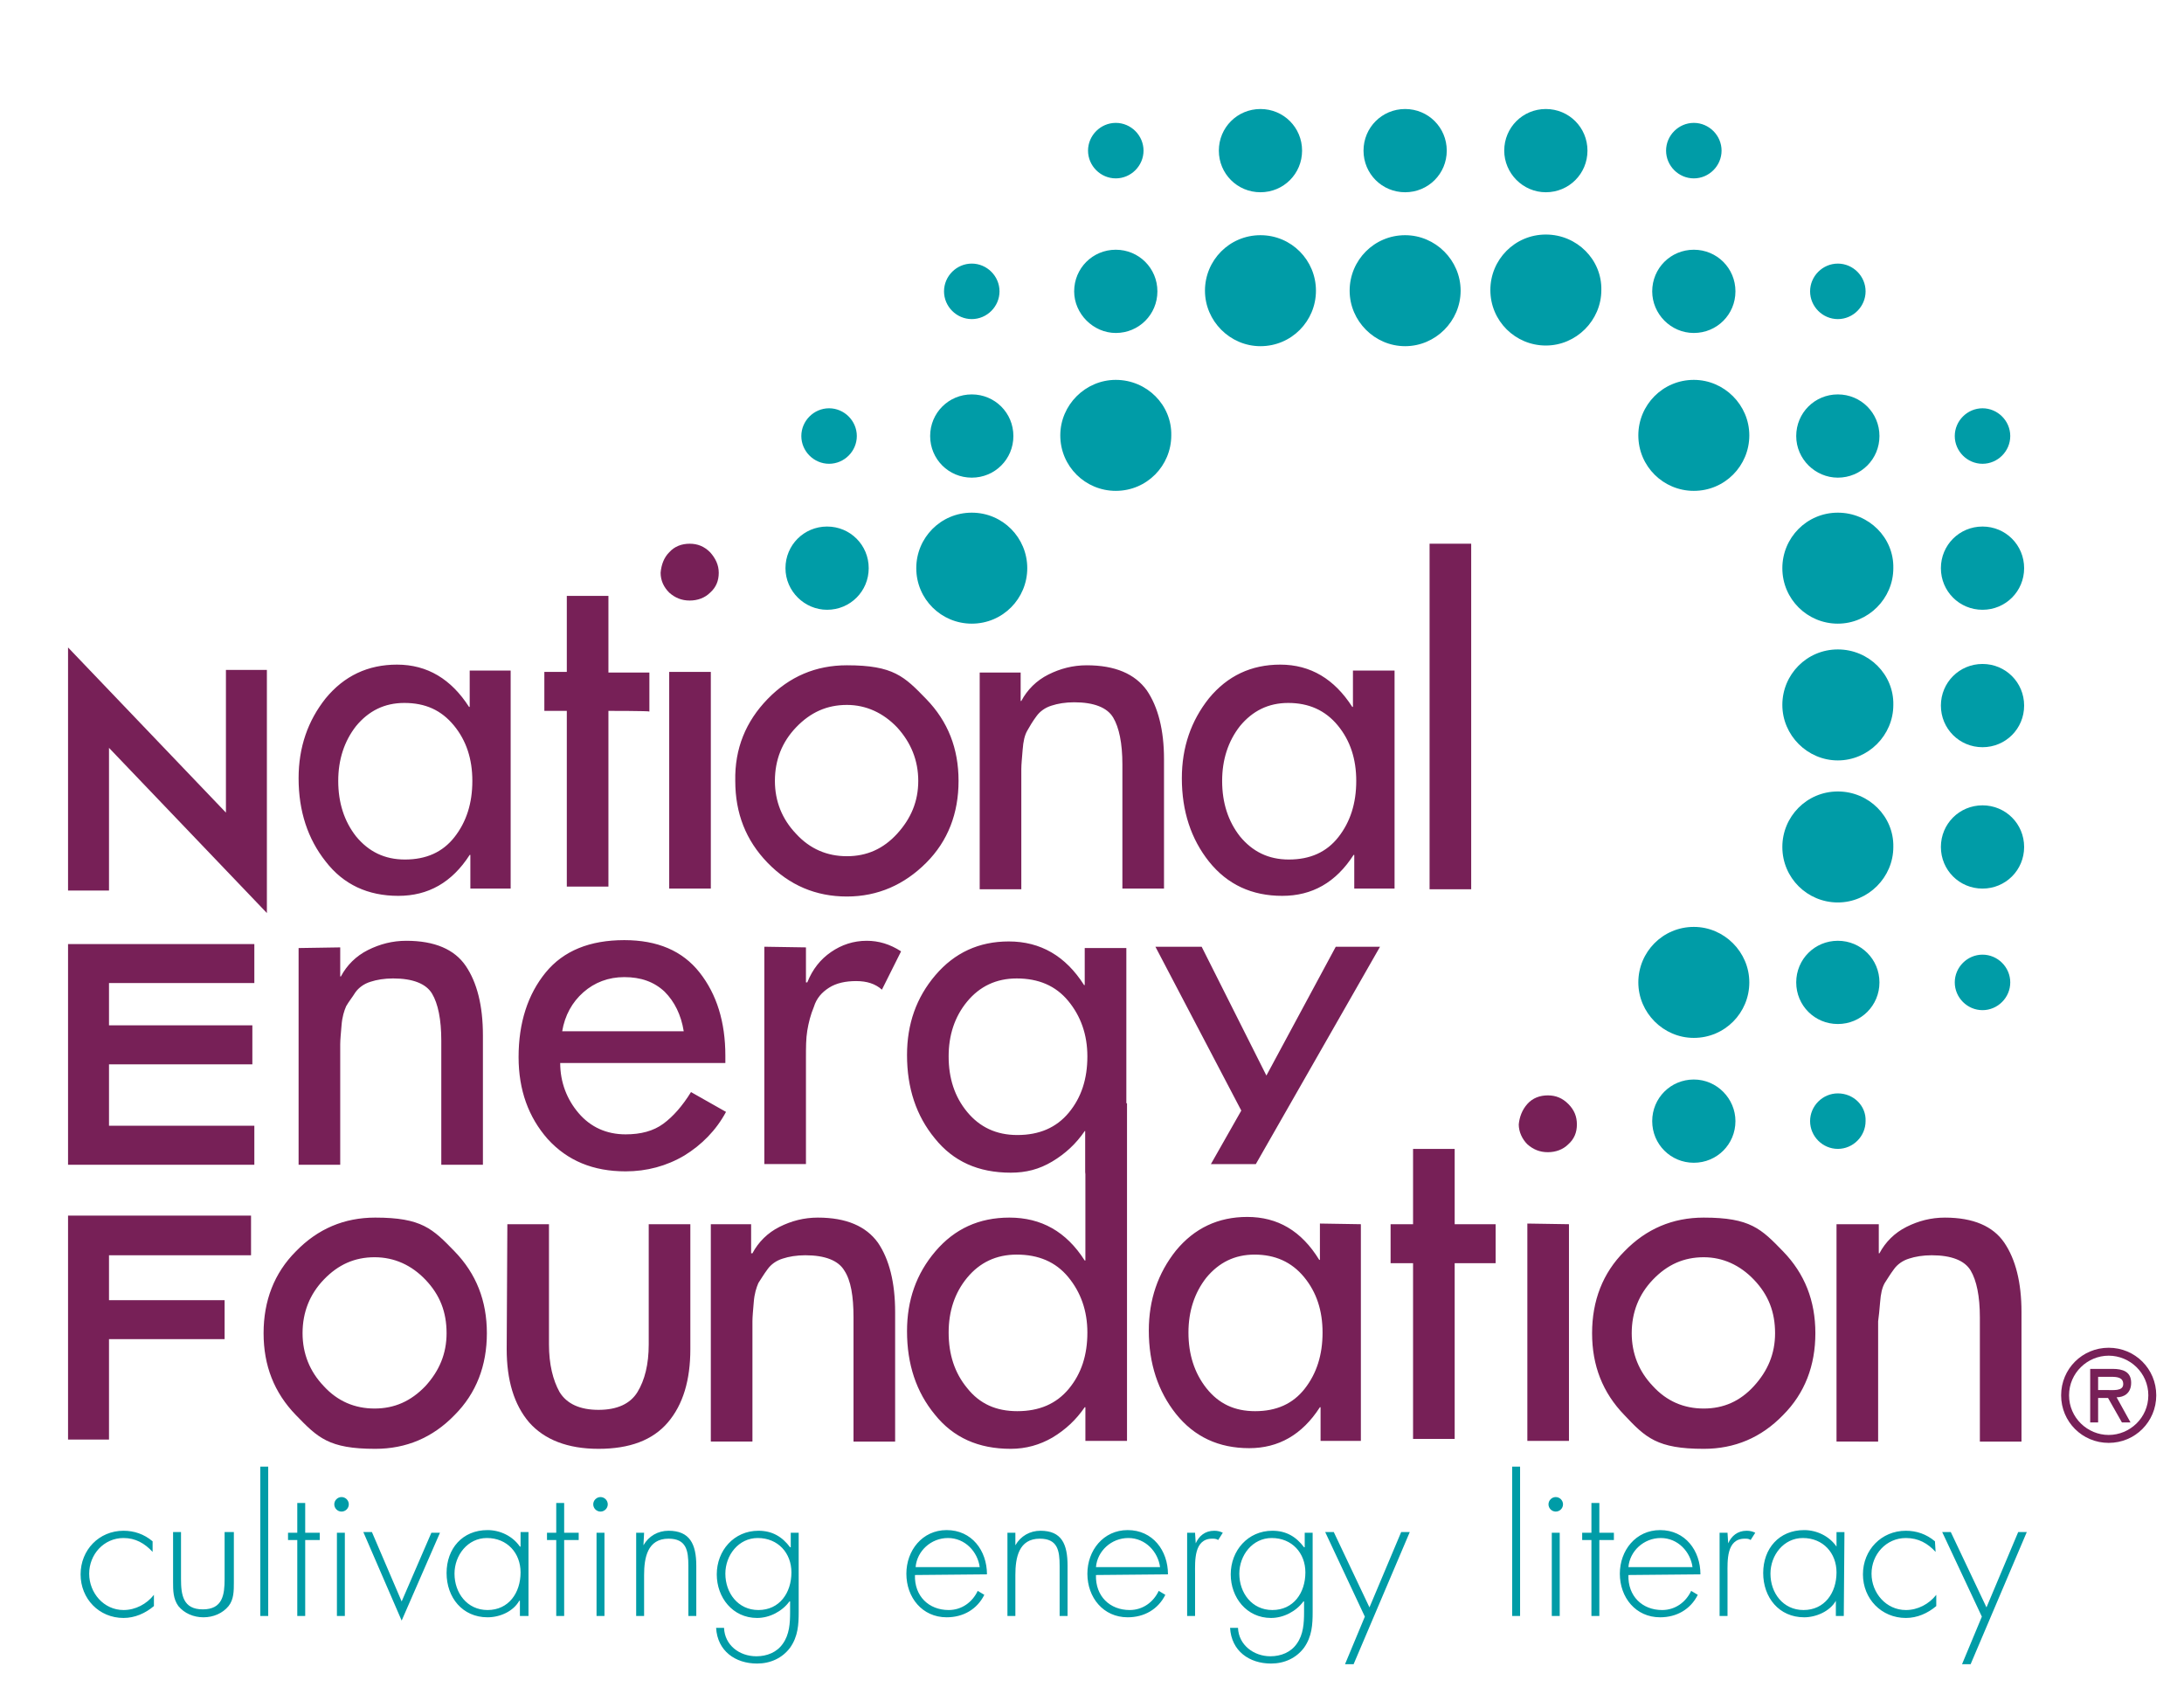 <svg xmlns="http://www.w3.org/2000/svg" viewBox="0 0 330.6 258.5"><g fill="#772057"><path d="M77.3 101.7v32.8h-6.1v-5.1h-.1c-2.7 4.2-6.3 6.2-10.8 6.2-4.6 0-8.3-1.7-11-5.2-2.7-3.4-4.1-7.6-4.1-12.6 0-4.7 1.4-8.7 4.1-12.1q4.2-5.1 10.8-5.1c4.6 0 8.2 2.2 10.9 6.4h.1v-5.5h6.2zm-16 28.4c3.2 0 5.7-1.1 7.5-3.4s2.7-5.1 2.7-8.5c0-3.3-.9-6.1-2.8-8.4s-4.3-3.4-7.5-3.4c-3 0-5.4 1.2-7.3 3.5-1.8 2.3-2.7 5.1-2.7 8.3q0 4.95 2.7 8.4c1.9 2.3 4.3 3.5 7.4 3.5m30.8-22.5v26.6h-6.3v-26.6h-3.4v-5.9h3.4V90.2h6.3v11.6h6.2v5.9c0-.1-6.2-.1-6.2-.1m9.2-24c.8-.9 1.9-1.3 3.1-1.3s2.2.4 3.1 1.3c.8.9 1.3 1.9 1.3 3.1s-.4 2.2-1.3 3c-.8.8-1.9 1.2-3.1 1.2s-2.2-.4-3.1-1.2c-.8-.8-1.3-1.8-1.3-3 .1-1.2.5-2.3 1.3-3.1m6.3 18.1v32.8h-6.3v-32.8zm8.6 4.1q4.95-5.1 12-5.1c7.05 0 8.7 1.7 12 5.1s4.9 7.5 4.9 12.4-1.6 9.1-4.9 12.4-7.3 5.1-12 5.1-8.7-1.7-12-5.1-4.9-7.5-4.9-12.4c-.1-4.9 1.6-9 4.9-12.4m19.6 4.3c-2.1-2.2-4.7-3.4-7.6-3.4-3 0-5.5 1.1-7.7 3.4-2.1 2.2-3.2 4.9-3.2 8.1 0 3.1 1.1 5.8 3.2 8 2.1 2.3 4.7 3.4 7.7 3.4s5.5-1.1 7.6-3.4 3.2-4.9 3.2-8-1.1-5.8-3.2-8.1m18.7-8.4v4.4h.1c.9-1.7 2.3-3.1 4.1-4s3.7-1.4 5.8-1.4c4.3 0 7.3 1.3 9.1 3.8 1.7 2.5 2.6 6 2.6 10.4v19.6h-6.3v-18.8c0-3.2-.5-5.6-1.4-7.1s-2.9-2.3-5.9-2.3c-1.3 0-2.5.2-3.4.5-1 .3-1.8.9-2.3 1.6-.6.8-1 1.5-1.4 2.2s-.6 1.6-.7 2.9-.2 2.2-.2 2.9v18.2h-6.3v-32.8h6.2zm56.6 0v32.8H205v-5.1h-.1c-2.7 4.2-6.3 6.2-10.8 6.2-4.6 0-8.3-1.7-11.1-5.2-2.7-3.4-4.1-7.6-4.1-12.6 0-4.7 1.4-8.7 4.1-12.1q4.2-5.1 10.8-5.1c4.6 0 8.2 2.2 10.9 6.4h.1v-5.5h6.3zm-16 28.4c3.2 0 5.7-1.1 7.5-3.4s2.7-5.1 2.7-8.5c0-3.3-.9-6.1-2.8-8.4s-4.4-3.4-7.5-3.4c-3 0-5.4 1.2-7.3 3.5-1.8 2.3-2.7 5.1-2.7 8.3q0 4.95 2.7 8.4c1.9 2.3 4.3 3.5 7.4 3.5m27.6-47.8v52.3h-6.3V82.3zM51.5 143.4v4.4h.1c.9-1.7 2.3-3.1 4.1-4s3.7-1.4 5.8-1.4c4.3 0 7.3 1.3 9 3.8s2.6 6 2.6 10.5v19.6h-6.3v-18.8c0-3.2-.5-5.6-1.4-7.1s-2.9-2.3-5.9-2.3c-1.3 0-2.5.2-3.4.5-1 .3-1.8.9-2.3 1.6-.5.8-1 1.4-1.4 2.1-.3.7-.6 1.6-.7 2.9-.1 1.2-.2 2.2-.2 2.9v18.2h-6.3v-32.8zm58.3 17.5h-25c0 2.9 1 5.5 2.8 7.6s4.2 3.2 7.1 3.2c2.3 0 4.2-.5 5.7-1.6s2.9-2.7 4.2-4.8l5.3 3c-1.5 2.8-3.7 5-6.3 6.6-2.7 1.6-5.7 2.4-8.9 2.4-4.9 0-8.8-1.6-11.8-4.9-2.9-3.3-4.4-7.4-4.4-12.4 0-5.2 1.4-9.5 4.1-12.8s6.7-4.9 11.9-4.9c5 0 8.8 1.6 11.4 4.9s3.9 7.5 3.9 12.6zm-24.7-4.8h18.4c-.4-2.5-1.4-4.5-2.9-6-1.6-1.5-3.6-2.2-6.1-2.2-2.4 0-4.5.8-6.2 2.3s-2.8 3.5-3.2 5.9m36.9-12.7v5.3h.2c.8-2 2-3.5 3.6-4.6s3.4-1.7 5.4-1.7c1.8 0 3.5.5 5.2 1.6l-2.9 5.8c-1-.9-2.3-1.3-3.9-1.3s-3 .3-4.1 1-1.9 1.6-2.3 2.9c-.5 1.2-.8 2.4-1 3.6s-.2 2.6-.2 4.1v16.1h-6.3v-32.9zm42.3 34v-6.2h-.1c-1.3 1.9-2.9 3.4-4.9 4.6s-4 1.7-6.3 1.7c-4.9 0-8.7-1.7-11.5-5.2q-4.2-5.1-4.2-12.6c0-4.7 1.4-8.7 4.3-12.1s6.6-5.1 11.1-5.1q7.2 0 11.4 6.6h.1v-5.6h6.3v32.2c0 6.2-1.2 11-3.5 14.4m-13-18.3c3.3 0 5.9-1.1 7.8-3.4s2.8-5.1 2.8-8.5c0-3.3-1-6.1-2.9-8.4s-4.5-3.4-7.8-3.4c-3.1 0-5.6 1.2-7.5 3.5s-2.8 5.1-2.8 8.3c0 3.3.9 6.1 2.8 8.4s4.4 3.5 7.6 3.5m29.3 4.4 4.6-8.1-13-24.8h7l9.8 19.5 10.5-19.5h6.7l-18.8 32.9zM44.8 189.4q4.95-5.1 12-5.1c7.05 0 8.7 1.7 12 5.1s4.9 7.5 4.9 12.4-1.6 9.1-4.9 12.4q-4.95 5.1-12 5.1c-7.05 0-8.7-1.7-12-5.1s-4.9-7.5-4.9-12.4 1.6-9.1 4.9-12.4m19.6 4.3c-2.1-2.2-4.7-3.4-7.7-3.4s-5.5 1.1-7.7 3.4c-2.1 2.2-3.2 4.9-3.2 8.1 0 3.1 1.1 5.8 3.2 8 2.1 2.3 4.7 3.4 7.7 3.4s5.5-1.1 7.7-3.4c2.1-2.3 3.2-4.9 3.2-8 0-3.2-1-5.8-3.2-8.1m12.4-8.4h6.3v18.2c0 3 .6 5.4 1.6 7.2 1.1 1.8 3.1 2.7 5.9 2.7s4.8-.9 5.9-2.7 1.7-4.2 1.7-7.2v-18.2h6.3v18.9c0 4.7-1.1 8.4-3.4 11.1s-5.8 4-10.5 4-8.2-1.4-10.5-4c-2.3-2.7-3.4-6.4-3.4-11.1zm36.9 0v4.4h.2c.9-1.7 2.3-3.1 4.1-4s3.7-1.4 5.8-1.4c4.3 0 7.3 1.3 9.1 3.8 1.7 2.5 2.6 6 2.6 10.5v19.6h-6.3v-18.8c0-3.2-.4-5.6-1.4-7.1-.9-1.5-2.9-2.3-5.9-2.3-1.3 0-2.5.2-3.4.5-1 .3-1.8.9-2.3 1.6-.6.8-1 1.5-1.4 2.1-.3.7-.6 1.6-.7 2.9-.1 1.2-.2 2.2-.2 2.9v18.2h-6.3v-32.9z"/><path d="M170.6 167v51.1h-6.3V213h-.1c-1.3 1.9-2.9 3.4-4.9 4.6-1.9 1.1-4 1.7-6.3 1.7-4.9 0-8.7-1.7-11.5-5.2q-4.2-5.1-4.2-12.6c0-4.7 1.4-8.7 4.3-12.1s6.6-5.1 11.2-5.1c4.8 0 8.6 2.1 11.4 6.5h.1v-24.3M154 213.6c3.3 0 5.9-1.1 7.8-3.4s2.8-5.1 2.8-8.5c0-3.3-1-6.1-2.9-8.4s-4.5-3.4-7.8-3.4c-3.1 0-5.6 1.2-7.5 3.5s-2.8 5.1-2.8 8.3c0 3.3.9 6.1 2.8 8.4 1.9 2.4 4.4 3.5 7.6 3.5m52-28.3v32.8h-6.1V213h-.1c-2.7 4.2-6.3 6.2-10.7 6.2-4.6 0-8.3-1.7-11.1-5.2-2.7-3.4-4.1-7.6-4.1-12.6 0-4.7 1.4-8.7 4.1-12.1q4.2-5.1 10.8-5.1c4.6 0 8.2 2.1 10.9 6.5h.1v-5.5zm-16 28.3c3.2 0 5.7-1.1 7.5-3.4s2.7-5.1 2.7-8.5c0-3.3-.9-6.1-2.8-8.4s-4.4-3.4-7.5-3.4c-3 0-5.4 1.2-7.3 3.5-1.8 2.3-2.7 5.1-2.7 8.3q0 4.95 2.7 8.4c1.9 2.4 4.3 3.5 7.4 3.5m30.2-22.4v26.6h-6.3v-26.6h-3.4v-5.9h3.4v-11.4h6.3v11.4h6.2v5.9zm11-24.1c.8-.9 1.9-1.3 3.1-1.3s2.2.4 3.1 1.3 1.3 1.9 1.3 3.1-.4 2.2-1.3 3c-.8.8-1.9 1.2-3.1 1.2s-2.2-.4-3.1-1.2c-.8-.8-1.3-1.9-1.3-3 .1-1.1.5-2.2 1.3-3.1m6.3 18.2v32.8h-6.3v-32.9zm8.4 4.1q4.95-5.1 12-5.1c7.05 0 8.7 1.7 12 5.1s4.9 7.5 4.9 12.4-1.6 9.1-4.9 12.4q-4.95 5.1-12 5.1c-7.05 0-8.8-1.7-12-5.1-3.3-3.4-4.9-7.5-4.9-12.4s1.6-9.1 4.9-12.4m19.6 4.3c-2.1-2.2-4.7-3.4-7.6-3.4-3 0-5.5 1.1-7.7 3.4-2.1 2.2-3.2 4.9-3.2 8.1 0 3.1 1.1 5.8 3.2 8 2.1 2.3 4.7 3.4 7.7 3.4s5.5-1.1 7.6-3.4 3.2-4.9 3.2-8c0-3.2-1-5.8-3.2-8.1m18.9-8.4v4.4h.1c.9-1.7 2.3-3.1 4.1-4s3.7-1.4 5.8-1.4c4.3 0 7.3 1.3 9 3.8s2.6 6 2.6 10.5v19.6h-6.3v-18.8c0-3.2-.5-5.6-1.4-7.1s-2.9-2.3-5.9-2.3c-1.3 0-2.5.2-3.4.5-1 .3-1.8.9-2.3 1.6-.6.8-1 1.5-1.4 2.1-.4.7-.6 1.6-.7 2.9-.1 1.2-.2 2.2-.3 2.9v18.2H278v-32.9zM34.2 101.4V123L10.3 98v36.8h6.2v-21.6l23.9 25v-36.8zm4.3 47.4v-5.9H10.3v33.4h28.2v-5.9h-22v-9.3h21.7v-5.9H16.5v-6.4zM38 190v-6H10.3v33.9h6.2v-15.2H34v-5.9H16.5V190z"/></g><path fill="#009ca7" d="M23.1 234.9c-1.2-1.3-2.6-2.1-4.4-2.1-3 0-5.2 2.5-5.2 5.4s2.2 5.5 5.2 5.5c1.8 0 3.5-.9 4.6-2.3v1.7c-1.3 1.1-2.9 1.8-4.6 1.8-3.7 0-6.5-2.9-6.5-6.6s2.8-6.6 6.5-6.6c1.6 0 3.1.5 4.4 1.6zm12.3-3v7.6c0 1.3 0 2.6-.8 3.6-.9 1.1-2.3 1.7-3.8 1.7s-2.9-.6-3.8-1.7c-.8-1.1-.8-2.4-.8-3.6v-7.6h1.2v7.1c0 2.4.3 4.6 3.3 4.6s3.3-2.2 3.3-4.6v-7.1zm5.2 12.7h-1.2V222h1.2zm5.6 0H45v-11.5h-1.4V232H45v-4.5h1.2v4.5h2.2v1.1h-2.2zm6.6-16.9c0 .6-.5 1.1-1.1 1.1s-1.1-.5-1.1-1.1.5-1.1 1.1-1.1 1.1.5 1.1 1.1m-.6 16.9H51V232h1.2zm8.6-2.2 4.5-10.4h1.3l-5.8 13.3-5.8-13.4h1.3zm19.1 2.2h-1.2v-2.3h-.1c-.9 1.6-2.9 2.5-4.8 2.5-3.8 0-6.2-3-6.2-6.7s2.4-6.5 6.2-6.5c1.9 0 3.8.9 4.9 2.5h.1v-2.2H80v12.7zm-11.1-6.4c0 2.9 1.9 5.5 5 5.5 3.2 0 5-2.6 5-5.7 0-2.9-2-5.2-5.1-5.2-2.9 0-4.9 2.6-4.9 5.4m16.6 6.4h-1.2v-11.5h-1.4V232h1.4v-4.5h1.2v4.5h2.2v1.1h-2.2zm6.6-16.9c0 .6-.5 1.1-1.1 1.1s-1.1-.5-1.1-1.1.5-1.1 1.1-1.1 1.1.5 1.1 1.1m-.5 16.9h-1.2V232h1.2zm5.9-10.7c.8-1.4 2.2-2.2 3.8-2.2 3.2 0 4.2 2 4.2 5.3v7.6h-1.2V237c0-2.3-.3-4.1-3-4.1-3.2 0-3.7 2.9-3.7 5.5v6.2h-1.2V232h1.2zm23.5 10.1c0 1.9-.1 3.7-1.3 5.4-1.2 1.6-3 2.4-5 2.4-3.3 0-6-1.9-6.2-5.4h1.2c.1 2.6 2.3 4.3 4.9 4.3 1.6 0 3.1-.6 4-1.9 1-1.4 1.1-3.1 1.1-4.8v-1.6h-.1c-1.1 1.5-3 2.5-4.9 2.5-3.7 0-6.1-3.1-6.1-6.6 0-3.6 2.6-6.6 6.3-6.6 2.1 0 3.6.9 4.8 2.5h.1V232h1.2zm-11.1-5.8c0 2.9 1.9 5.5 5 5.5 3.2 0 5-2.6 5-5.7 0-2.9-2-5.2-5.1-5.2-2.9 0-4.9 2.6-4.9 5.4m28.7.2c-.1 3.2 2.1 5.3 5.1 5.3 2 0 3.6-1.2 4.4-2.9l1 .6c-1.1 2.2-3.2 3.4-5.7 3.4-3.7 0-6.1-3-6.1-6.6 0-3.5 2.4-6.6 6.1-6.6 3.8 0 6.1 3.1 6.1 6.7zm9.8-1.2c-.3-2.3-2.2-4.4-4.8-4.4s-4.7 2-4.9 4.4zm5.4-3.3c.8-1.4 2.2-2.2 3.8-2.2 3.2 0 4.1 2 4.1 5.3v7.6h-1.2V237c0-2.3-.3-4.1-3-4.1-3.2 0-3.7 2.9-3.7 5.5v6.2h-1.2V232h1.2zm12.2 4.5c-.1 3.2 2.1 5.3 5.1 5.3 2 0 3.6-1.2 4.4-2.9l1 .6c-1.1 2.2-3.2 3.4-5.7 3.4-3.7 0-6.1-3-6.1-6.6 0-3.5 2.4-6.6 6.1-6.6 3.8 0 6.1 3.1 6.1 6.7zm9.7-1.2c-.3-2.3-2.2-4.4-4.8-4.4s-4.7 2-4.9 4.4zm5.4-3.6c.5-1.1 1.4-1.9 2.8-1.9.5 0 .9.1 1.3.3l-.7 1.1c-.3-.2-.6-.2-.9-.2-2.8 0-2.6 3.4-2.6 5.3v6.4h-1.2V232h1.2zm17.7 10.4c0 1.9-.1 3.7-1.3 5.4-1.2 1.6-3 2.4-5 2.4-3.3 0-6-1.9-6.2-5.4h1.2c.1 2.6 2.4 4.3 4.9 4.3 1.6 0 3.1-.6 4-1.9 1-1.4 1.1-3.1 1.1-4.8v-1.6h-.1c-1.1 1.5-3 2.5-4.9 2.5-3.7 0-6.1-3.1-6.1-6.6 0-3.6 2.6-6.6 6.3-6.6 2.1 0 3.6.9 4.8 2.5h.1V232h1.2zm-11.1-5.8c0 2.9 1.9 5.5 5 5.5 3.2 0 5-2.6 5-5.7 0-2.9-2-5.2-5.1-5.2-2.9 0-4.9 2.6-4.9 5.4m13-6.3h1.3l5.4 11.4 4.8-11.4h1.3l-8.5 20h-1.3l3-7.2zm29.5 12.7h-1.2V222h1.2zm6.5-16.9c0 .6-.5 1.1-1.1 1.1s-1.1-.5-1.1-1.1.5-1.1 1.1-1.1 1.1.5 1.1 1.1m-.5 16.9h-1.2V232h1.2zm6 0h-1.2v-11.5h-1.4V232h1.4v-4.5h1.2v4.5h2.2v1.1h-2.2zm4.4-6.2c-.1 3.2 2.1 5.3 5.1 5.3 2 0 3.6-1.2 4.4-2.9l1 .6c-1.1 2.2-3.2 3.4-5.7 3.4-3.7 0-6.1-3-6.1-6.6 0-3.5 2.4-6.6 6.1-6.6 3.8 0 6.1 3.1 6.1 6.7zm9.7-1.2c-.3-2.3-2.2-4.4-4.8-4.4s-4.7 2-4.9 4.4zm5.4-3.6c.5-1.1 1.4-1.9 2.8-1.9.5 0 .9.1 1.3.3l-.7 1.1c-.3-.2-.5-.2-.9-.2-2.8 0-2.6 3.4-2.6 5.3v6.4h-1.2V232h1.2zm17.5 11h-1.2v-2.3c-.9 1.6-3 2.5-4.8 2.5-3.8 0-6.2-3-6.2-6.7s2.4-6.5 6.2-6.5c1.9 0 3.8.9 4.9 2.5v-2.2h1.2zm-11.1-6.4c0 2.9 1.9 5.5 5 5.5 3.2 0 5-2.6 5-5.7 0-2.9-2-5.2-5.1-5.2-2.9 0-4.9 2.6-4.9 5.4m25-3.3c-1.2-1.3-2.6-2.1-4.5-2.1-3 0-5.2 2.5-5.2 5.4s2.2 5.5 5.2 5.5c1.8 0 3.5-.9 4.6-2.3v1.7c-1.3 1.1-2.9 1.8-4.6 1.8-3.7 0-6.5-2.9-6.5-6.6s2.8-6.6 6.5-6.6c1.6 0 3.1.5 4.4 1.6zm1-3h1.3l5.4 11.4 4.8-11.4h1.3l-8.5 20H297l3-7.2zM278.2 98.3c-4.7 0-8.4 3.8-8.4 8.4s3.8 8.4 8.4 8.4 8.4-3.8 8.4-8.4c.1-4.6-3.7-8.4-8.4-8.4m21.9 2.2c-3.5 0-6.3 2.8-6.3 6.3s2.8 6.3 6.3 6.3 6.3-2.8 6.3-6.3-2.8-6.3-6.3-6.3m-21.9 19.3c-4.7 0-8.4 3.8-8.4 8.4 0 4.7 3.8 8.4 8.4 8.4s8.4-3.8 8.4-8.4c.1-4.6-3.7-8.4-8.4-8.4m21.9 2.1c-3.5 0-6.3 2.8-6.3 6.3s2.8 6.3 6.3 6.3 6.3-2.8 6.3-6.3-2.8-6.3-6.3-6.3m-43.7 18.4c-4.7 0-8.4 3.8-8.4 8.4s3.8 8.4 8.4 8.4c4.7 0 8.4-3.8 8.4-8.4s-3.8-8.4-8.4-8.4m21.8 2.1c-3.5 0-6.3 2.8-6.3 6.3s2.8 6.3 6.3 6.3 6.3-2.8 6.3-6.3-2.8-6.3-6.3-6.3m-21.8 21c-3.5 0-6.3 2.8-6.3 6.3s2.8 6.3 6.3 6.3 6.3-2.8 6.3-6.3c0-3.4-2.8-6.3-6.3-6.3m21.8 2.1c-2.3 0-4.2 1.9-4.2 4.2s1.9 4.2 4.2 4.2 4.2-1.9 4.2-4.2c.1-2.3-1.8-4.2-4.2-4.2m-153-73.2c3.5 0 6.3-2.8 6.3-6.3s-2.8-6.3-6.3-6.3-6.3 2.8-6.3 6.3 2.9 6.3 6.3 6.3m21.9-14.7c-4.7 0-8.4 3.8-8.4 8.4 0 4.7 3.8 8.4 8.4 8.4 4.7 0 8.4-3.8 8.4-8.4s-3.7-8.4-8.4-8.4m131.1 0c-4.7 0-8.4 3.8-8.4 8.4 0 4.7 3.8 8.4 8.4 8.4s8.4-3.8 8.4-8.4c.1-4.6-3.7-8.4-8.4-8.4m21.9 14.7c3.5 0 6.3-2.8 6.3-6.3s-2.8-6.3-6.3-6.3-6.3 2.8-6.3 6.3 2.8 6.3 6.3 6.3m-153-20c3.5 0 6.3-2.8 6.3-6.3s-2.8-6.3-6.3-6.3-6.3 2.8-6.3 6.3 2.8 6.3 6.3 6.3m21.8-14.8c-4.6 0-8.4 3.8-8.4 8.4 0 4.7 3.8 8.4 8.4 8.4 4.7 0 8.4-3.8 8.4-8.4.1-4.6-3.7-8.4-8.4-8.4m87.5 0c-4.7 0-8.4 3.8-8.4 8.4 0 4.7 3.8 8.4 8.4 8.4 4.7 0 8.4-3.8 8.4-8.4s-3.8-8.4-8.4-8.4m21.8 14.8c3.5 0 6.3-2.8 6.3-6.3s-2.8-6.3-6.3-6.3-6.3 2.8-6.3 6.3 2.9 6.3 6.3 6.3m-131.1-24c2.3 0 4.2-1.9 4.2-4.2s-1.9-4.2-4.2-4.2-4.2 1.9-4.2 4.2 1.9 4.2 4.2 4.2M168.9 27c2.3 0 4.2-1.9 4.2-4.2s-1.9-4.2-4.2-4.2-4.2 1.9-4.2 4.2 1.9 4.2 4.2 4.2m87.5 0c2.3 0 4.2-1.9 4.2-4.2s-1.9-4.2-4.2-4.2-4.2 1.9-4.2 4.2 1.9 4.2 4.2 4.2m43.7 43.2c2.3 0 4.2-1.9 4.2-4.2s-1.9-4.2-4.2-4.2-4.2 1.9-4.2 4.2 1.9 4.2 4.2 4.2m0 74.3c-2.3 0-4.2 1.9-4.2 4.2s1.9 4.2 4.2 4.2 4.2-1.9 4.2-4.2-1.9-4.2-4.2-4.2M125.5 70.2c2.3 0 4.2-1.9 4.2-4.2s-1.9-4.2-4.2-4.2-4.2 1.9-4.2 4.2 1.9 4.2 4.2 4.2m43.4-19.8c3.5 0 6.3-2.8 6.3-6.3s-2.8-6.3-6.3-6.3-6.3 2.8-6.3 6.3c0 3.4 2.9 6.3 6.3 6.3m21.9-14.8c-4.7 0-8.4 3.8-8.4 8.4s3.8 8.4 8.4 8.4c4.7 0 8.4-3.8 8.4-8.4s-3.7-8.4-8.4-8.4m21.9 0c-4.7 0-8.4 3.8-8.4 8.4s3.8 8.4 8.4 8.4 8.4-3.8 8.4-8.4-3.8-8.4-8.4-8.4m43.7 14.8c3.5 0 6.3-2.8 6.3-6.3s-2.8-6.3-6.3-6.3-6.3 2.8-6.3 6.3c0 3.4 2.8 6.3 6.3 6.3m21.8-2.1c2.3 0 4.2-1.9 4.2-4.2s-1.9-4.2-4.2-4.2-4.2 1.9-4.2 4.2 1.9 4.2 4.2 4.2m-87.4-19.2c3.5 0 6.3-2.8 6.3-6.3s-2.8-6.3-6.3-6.3-6.3 2.8-6.3 6.3 2.8 6.3 6.3 6.3m21.9 0c3.5 0 6.3-2.8 6.3-6.3s-2.8-6.3-6.3-6.3-6.3 2.8-6.3 6.3 2.8 6.3 6.3 6.3m21.3 6.4c-4.7 0-8.4 3.8-8.4 8.4 0 4.7 3.8 8.4 8.4 8.4s8.4-3.8 8.4-8.4c.1-4.6-3.7-8.4-8.4-8.4m0-6.4c3.5 0 6.3-2.8 6.3-6.3s-2.8-6.3-6.3-6.3-6.3 2.8-6.3 6.3c0 3.4 2.8 6.3 6.3 6.3"/><path fill="#772057" d="M312 211.2c0-4 3.2-7.2 7.2-7.2s7.2 3.2 7.2 7.2-3.2 7.2-7.2 7.2-7.2-3.2-7.2-7.2m1.2 0c0 3.4 2.8 6 6 6s6-2.6 6-6-2.8-6-6-6-6 2.6-6 6m9.3 4.1h-1.3l-2.1-3.7h-1.5v3.7h-1.2v-8.1h3.4c1.5 0 2.8.4 2.8 2.1 0 1.6-1.1 2.2-2.2 2.2zm-4.9-6.9v2h1.2c1.1 0 2.6.2 2.6-.9 0-1-.9-1.1-1.8-1.1z"/></svg>